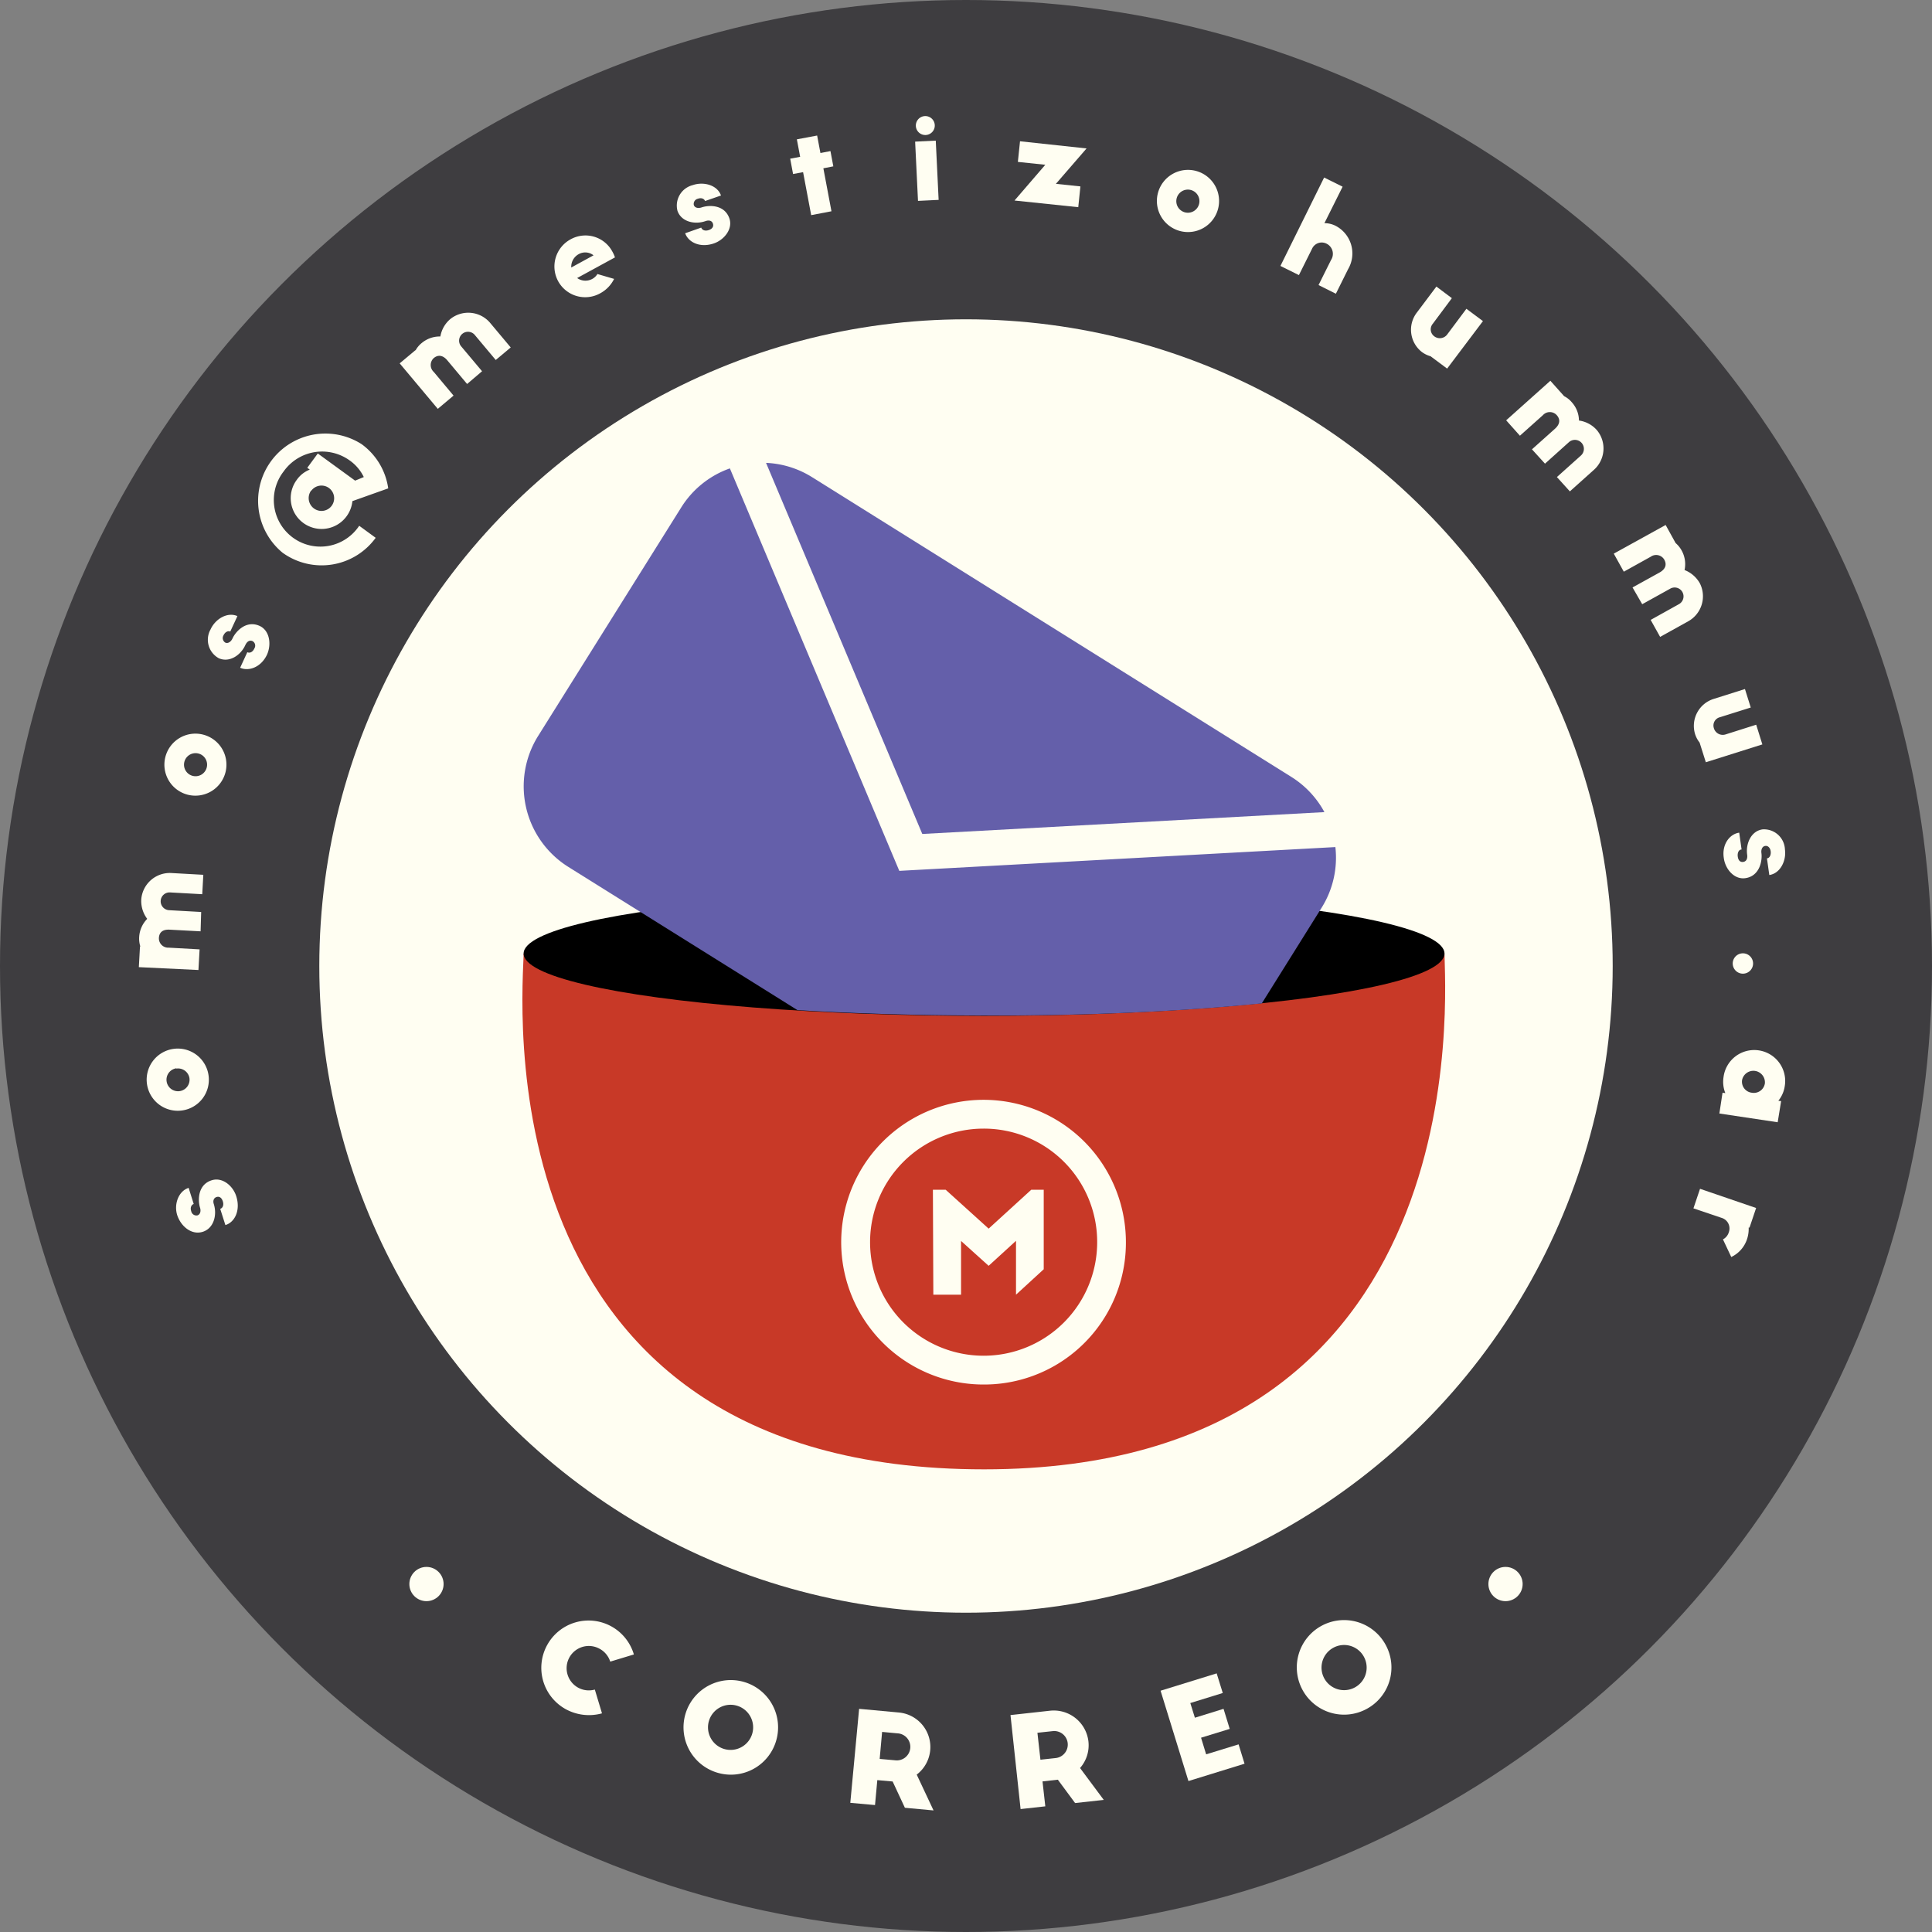 <svg id="Layer_1" data-name="Layer 1" xmlns="http://www.w3.org/2000/svg" viewBox="0 0 269.68 269.68"><rect x="0" y="0" width="269.68" height="269.68" fill="#808080" stroke="none"/><defs><style>.cls-1{fill:#3e3d40;}.cls-2{fill:#fffef2;}.cls-3{fill:#c83927;}.cls-4{fill:#645faa;}</style></defs><circle class="cls-1" cx="134.84" cy="134.84" r="134.84"/><circle class="cls-2" cx="134.84" cy="134.84" r="90.27"/><path class="cls-3" d="M201.63,133.1c0,4.81,5.35,72-64.27,72-71,0-64.27-67.15-64.27-72"/><ellipse cx="137.36" cy="133.1" rx="64.27" ry="8.7"/><path class="cls-4" d="M184.87,113.36a13.19,13.19,0,0,0-4.61-4.91l-66.9-41.84a13.15,13.15,0,0,0-6.43-2l21.81,51.8Z"/><path class="cls-4" d="M176.13,140.06l8.34-13.34a13.15,13.15,0,0,0,1.93-8.48l-60.87,3.32L101.88,65.38a13.18,13.18,0,0,0-6.79,5.45l-20,31.94A13.27,13.27,0,0,0,79.32,121l32,20c8,.48,16.88.75,26.22.75C152,141.8,165.38,141.15,176.13,140.06Z"/><path class="cls-2" d="M130.22,166.07H132l6,5.43,5.95-5.43h1.74v11.1l-3.87,3.55V173.2l-3.82,3.49-3.85-3.47v7.5h-3.87Z"/><path class="cls-2" d="M137.3,193.26a19.87,19.87,0,1,1,19.86-19.81A19.79,19.79,0,0,1,137.3,193.26Zm0-35.72a15.85,15.85,0,1,0,15.85,15.85A15.82,15.82,0,0,0,137.28,157.54Z"/><path class="cls-2" d="M76.38,229.62a6.59,6.59,0,0,1,12.1,1.32l-3.3,1a3.1,3.1,0,0,0-1.53-1.82,3.1,3.1,0,1,0-.62,5.72l1,3.32a6.78,6.78,0,0,1-5-.55A6.59,6.59,0,0,1,76.38,229.62Z"/><path class="cls-2" d="M100.06,247.42a6.6,6.6,0,1,1,8.25-4.34A6.58,6.58,0,0,1,100.06,247.42Zm2.87-9.31A3.15,3.15,0,1,0,105,242,3.15,3.15,0,0,0,102.93,238.11Z"/><path class="cls-2" d="M119.92,238.53l5.53.51a4.84,4.84,0,0,1,2.51,8.67l2.35,5-4-.37-1.71-3.67-2.14-.19-.32,3.48-3.45-.31Zm5,7.18a1.89,1.89,0,1,0,.35-3.76l-2.14-.2-.34,3.77Z"/><path class="cls-2" d="M141.05,239.4l5.53-.61a4.87,4.87,0,0,1,5.35,4.3,4.81,4.81,0,0,1-1.17,3.7l3.31,4.45-4,.44-2.41-3.26-2.14.24.39,3.48-3.45.38Zm6.31,6a1.89,1.89,0,1,0-.41-3.76l-2.14.23.42,3.76Z"/><path class="cls-2" d="M162,236l7.83-2.42.85,2.74-4.53,1.4.64,2.05,4-1.24.86,2.8-4,1.23.71,2.32,4.53-1.39.83,2.7-7.83,2.42Z"/><path class="cls-2" d="M190.75,238.55a6.6,6.6,0,1,1,2.68-8.93A6.57,6.57,0,0,1,190.75,238.55ZM186.12,230a3.15,3.15,0,1,0,4.27,1.28A3.14,3.14,0,0,0,186.12,230Z"/><path class="cls-2" d="M31.46,171l-.72-2.26c.36-.12.53-.53.36-1.06s-.51-.71-.88-.59-.54.51-.37,1c.47,1.5,0,3.36-1.54,3.85s-3-.71-3.54-2.23.1-3.43,1.56-3.9l.71,2.25c-.29.09-.53.47-.35,1a.74.74,0,0,0,.87.59c.38-.12.52-.58.36-1.08-.31-1-.34-3.2,1.63-3.82,1.5-.48,3,.79,3.44,2.27C33.6,169,32.73,170.64,31.46,171Z"/><path class="cls-2" d="M25.45,155a4.34,4.34,0,1,1,3.66-4.9A4.33,4.33,0,0,1,25.45,155Zm-.84-5.88a1.61,1.61,0,1,0,1.83,1.34A1.61,1.61,0,0,0,24.61,149.16Z"/><path class="cls-2" d="M23.89,121.86l4.49.25-.15,2.71-4.49-.25a1.24,1.24,0,1,0-.14,2.48h0l4.48.25L28,130l-4.3-.23c-1-.06-1.48.38-1.52,1.16a1.3,1.3,0,0,0,1.38,1.35l4.3.24-.16,2.88L19.38,135l.16-2.88h.05a3.68,3.68,0,0,1-.16-1.36,3.91,3.91,0,0,1,1.12-2.5,4.14,4.14,0,0,1-.83-2.74A4,4,0,0,1,23.89,121.86Z"/><path class="cls-2" d="M26.2,110.93a4.33,4.33,0,1,1,5.27-3.11A4.34,4.34,0,0,1,26.2,110.93Zm1.49-5.75a1.61,1.61,0,1,0,1.17,1.94A1.6,1.6,0,0,0,27.69,105.18Z"/><path class="cls-2" d="M33.52,93.21l1-2.17c.35.16.75,0,1-.55a.72.72,0,0,0-.27-1c-.38-.16-.74,0-1,.54-.64,1.43-2.23,2.51-3.71,1.85a2.94,2.94,0,0,1-1.16-4c.66-1.48,2.36-2.5,3.76-1.88l-1,2.16c-.27-.13-.7,0-.95.54a.74.74,0,0,0,.26,1c.36.16.77-.09,1-.57.42-.94,1.88-2.61,3.77-1.77,1.43.64,1.69,2.57,1.06,4C36.45,93.14,34.74,93.75,33.52,93.21Z"/><path class="cls-2" d="M39.44,77.15A9.39,9.39,0,0,1,50.48,62a9.22,9.22,0,0,1,3.71,6.17l-5,1.78A4.32,4.32,0,0,1,42.34,73a4.29,4.29,0,0,1-.93-6,4,4,0,0,1,1.83-1.45l-.35-.25,1.47-2,5.21,3.79,1.21-.5a6.06,6.06,0,0,0-2-2.34,6.58,6.58,0,0,0-9.19,1.56,6.5,6.5,0,1,0,10.55,7.58l2.3,1.68A9.32,9.32,0,0,1,39.44,77.15Zm4-8.69A1.79,1.79,0,0,0,43.86,71a1.77,1.77,0,1,0-.42-2.49Z"/><path class="cls-2" d="M68.4,45.05l2.89,3.45L69.2,50.25,66.31,46.8a1.24,1.24,0,1,0-1.9,1.59v0l2.88,3.43L65.2,53.6l-2.76-3.3c-.62-.74-1.3-.81-1.89-.32a1.31,1.31,0,0,0,0,1.94l2.76,3.3-2.2,1.85-5.32-6.35L58,48.87l0,.05a3.39,3.39,0,0,1,.88-1.05,3.9,3.9,0,0,1,2.59-.9,4.07,4.07,0,0,1,1.43-2.47A4,4,0,0,1,68.4,45.05Z"/><path class="cls-2" d="M77.92,39.27a4.31,4.31,0,0,1,1.74-5.87,4.26,4.26,0,0,1,5.83,1.74,4.31,4.31,0,0,1,.35.79l-5.28,2.88a2,2,0,0,0,2.12.12,1.86,1.86,0,0,0,.71-.68l2.33.68a4.58,4.58,0,0,1-1.92,2A4.3,4.3,0,0,1,77.92,39.27Zm4.93-3.63a1.86,1.86,0,0,0-2.06-.17,2,2,0,0,0-1.05,1.87Z"/><path class="cls-2" d="M95.64,32.56l2.24-.79c.13.36.55.52,1.07.34s.69-.53.56-.91-.52-.52-1.05-.33c-1.48.51-3.35.1-3.89-1.43a2.94,2.94,0,0,1,2.13-3.6c1.53-.53,3.44,0,3.94,1.45l-2.22.77c-.11-.29-.49-.51-1-.32a.74.74,0,0,0-.57.89c.13.37.59.49,1.09.32,1-.34,3.18-.43,3.87,1.53.51,1.47-.71,3-2.17,3.5C97.7,34.64,96.08,33.81,95.64,32.56Z"/><path class="cls-2" d="M116.32,23.22l-1.39.27,1.13,6-2.83.54-1.13-6-1.4.26-.4-2.14,1.39-.26-.46-2.44,2.83-.53.46,2.44,1.4-.27Z"/><path class="cls-2" d="M127.74,19.77l2.88-.14.4,8.27-2.88.14Zm.1-2.18a1.32,1.32,0,1,1,2.64-.13,1.32,1.32,0,1,1-2.64.13Z"/><path class="cls-2" d="M145.91,23l-3.83-.4.3-2.88,9.29,1-4.28,4.94,3.42.36-.3,2.9-8.9-.93Z"/><path class="cls-2" d="M161.65,26.87a4.34,4.34,0,1,1,3,5.36A4.34,4.34,0,0,1,161.65,26.87Zm5.71,1.66a1.61,1.61,0,0,0-3.1-.9,1.61,1.61,0,1,0,3.1.9Z"/><path class="cls-2" d="M184.83,24.78l2.58,1.28-2.54,5.09a3.45,3.45,0,0,1,1.52.35,4.34,4.34,0,0,1,1.78,6.08L186.47,41l-2.42-1.21,1.74-3.49a1.58,1.58,0,0,0-.65-2.3,1.48,1.48,0,0,0-2,.73l-1.83,3.67-2.58-1.28Z"/><path class="cls-2" d="M197.81,43.58,200.5,40l2.16,1.62L200,45.19a1.2,1.2,0,0,0,.16,1.72A1.28,1.28,0,0,0,202,46.7l2.69-3.6L207,44.82l-5,6.63-2.31-1.72,0,0a3.76,3.76,0,0,1-1.21-.59A3.94,3.94,0,0,1,197.81,43.58Z"/><path class="cls-2" d="M222.48,65.59l-3.35,3-1.81-2,3.35-3A1.24,1.24,0,1,0,219,61.72h0l-3.34,3-1.82-2,3.21-2.87c.72-.65.77-1.32.25-1.9a1.3,1.3,0,0,0-1.93,0l-3.21,2.87-1.92-2.15,6.17-5.52,1.92,2.15,0,0a3.4,3.4,0,0,1,1.07.85,3.85,3.85,0,0,1,1,2.55,4.07,4.07,0,0,1,2.51,1.35A4,4,0,0,1,222.48,65.59Z"/><path class="cls-2" d="M235.66,86.72l-3.93,2.18-1.32-2.37,3.93-2.19a1.24,1.24,0,1,0-1.2-2.17h0l-3.91,2.17L227.88,82l3.76-2.08c.85-.47,1.05-1.12.67-1.8a1.31,1.31,0,0,0-1.89-.41l-3.76,2.09-1.4-2.52,7.24-4,1.39,2.52,0,0a3.78,3.78,0,0,1,.86,1.07,3.91,3.91,0,0,1,.39,2.7,4.17,4.17,0,0,1,2.15,1.88A4,4,0,0,1,235.66,86.72Z"/><path class="cls-2" d="M239.27,97.54l4.3-1.36.81,2.58-4.29,1.35a1.19,1.19,0,0,0-.87,1.49,1.29,1.29,0,0,0,1.63.92l4.29-1.36.86,2.75-7.89,2.49-.87-2.75h0a3.68,3.68,0,0,1-.63-1.18A3.94,3.94,0,0,1,239.27,97.54Z"/><path class="cls-2" d="M242.77,116.23l.33,2.35c-.37,0-.61.43-.53,1s.38.79.77.73.62-.41.54-1c-.22-1.56.55-3.32,2.15-3.54a2.92,2.92,0,0,1,3.12,2.79c.23,1.6-.67,3.37-2.18,3.58l-.33-2.33c.3,0,.6-.38.52-1-.06-.43-.35-.79-.76-.73s-.6.49-.53,1c.14,1-.2,3.21-2.25,3.5-1.55.22-2.8-1.27-3-2.81C240.32,117.85,241.45,116.41,242.77,116.23Z"/><path class="cls-2" d="M243.26,133.07a1.42,1.42,0,1,1,.05,2.84,1.42,1.42,0,1,1-.05-2.84Z"/><path class="cls-2" d="M248.14,156.65,240,155.43l.44-2.9.39.05a4.25,4.25,0,0,1-.25-2.22,4.32,4.32,0,1,1,8.54,1.29,4.18,4.18,0,0,1-.89,2l.39.05Zm-3.6-4.12a1.56,1.56,0,0,0,1.81-1.29,1.61,1.61,0,0,0-3.18-.48A1.55,1.55,0,0,0,244.54,152.53Z"/><path class="cls-2" d="M245.13,168.62l-.92,2.73-.12,0a4.56,4.56,0,0,1-.24,1.65,4.21,4.21,0,0,1-2.19,2.46L240.5,173a1.66,1.66,0,0,0,.82-1,1.54,1.54,0,0,0-1-2l-3.94-1.33.92-2.73Z"/><circle class="cls-2" cx="59.53" cy="221.11" r="2.39"/><circle class="cls-2" cx="210.15" cy="221.11" r="2.39"/></svg>